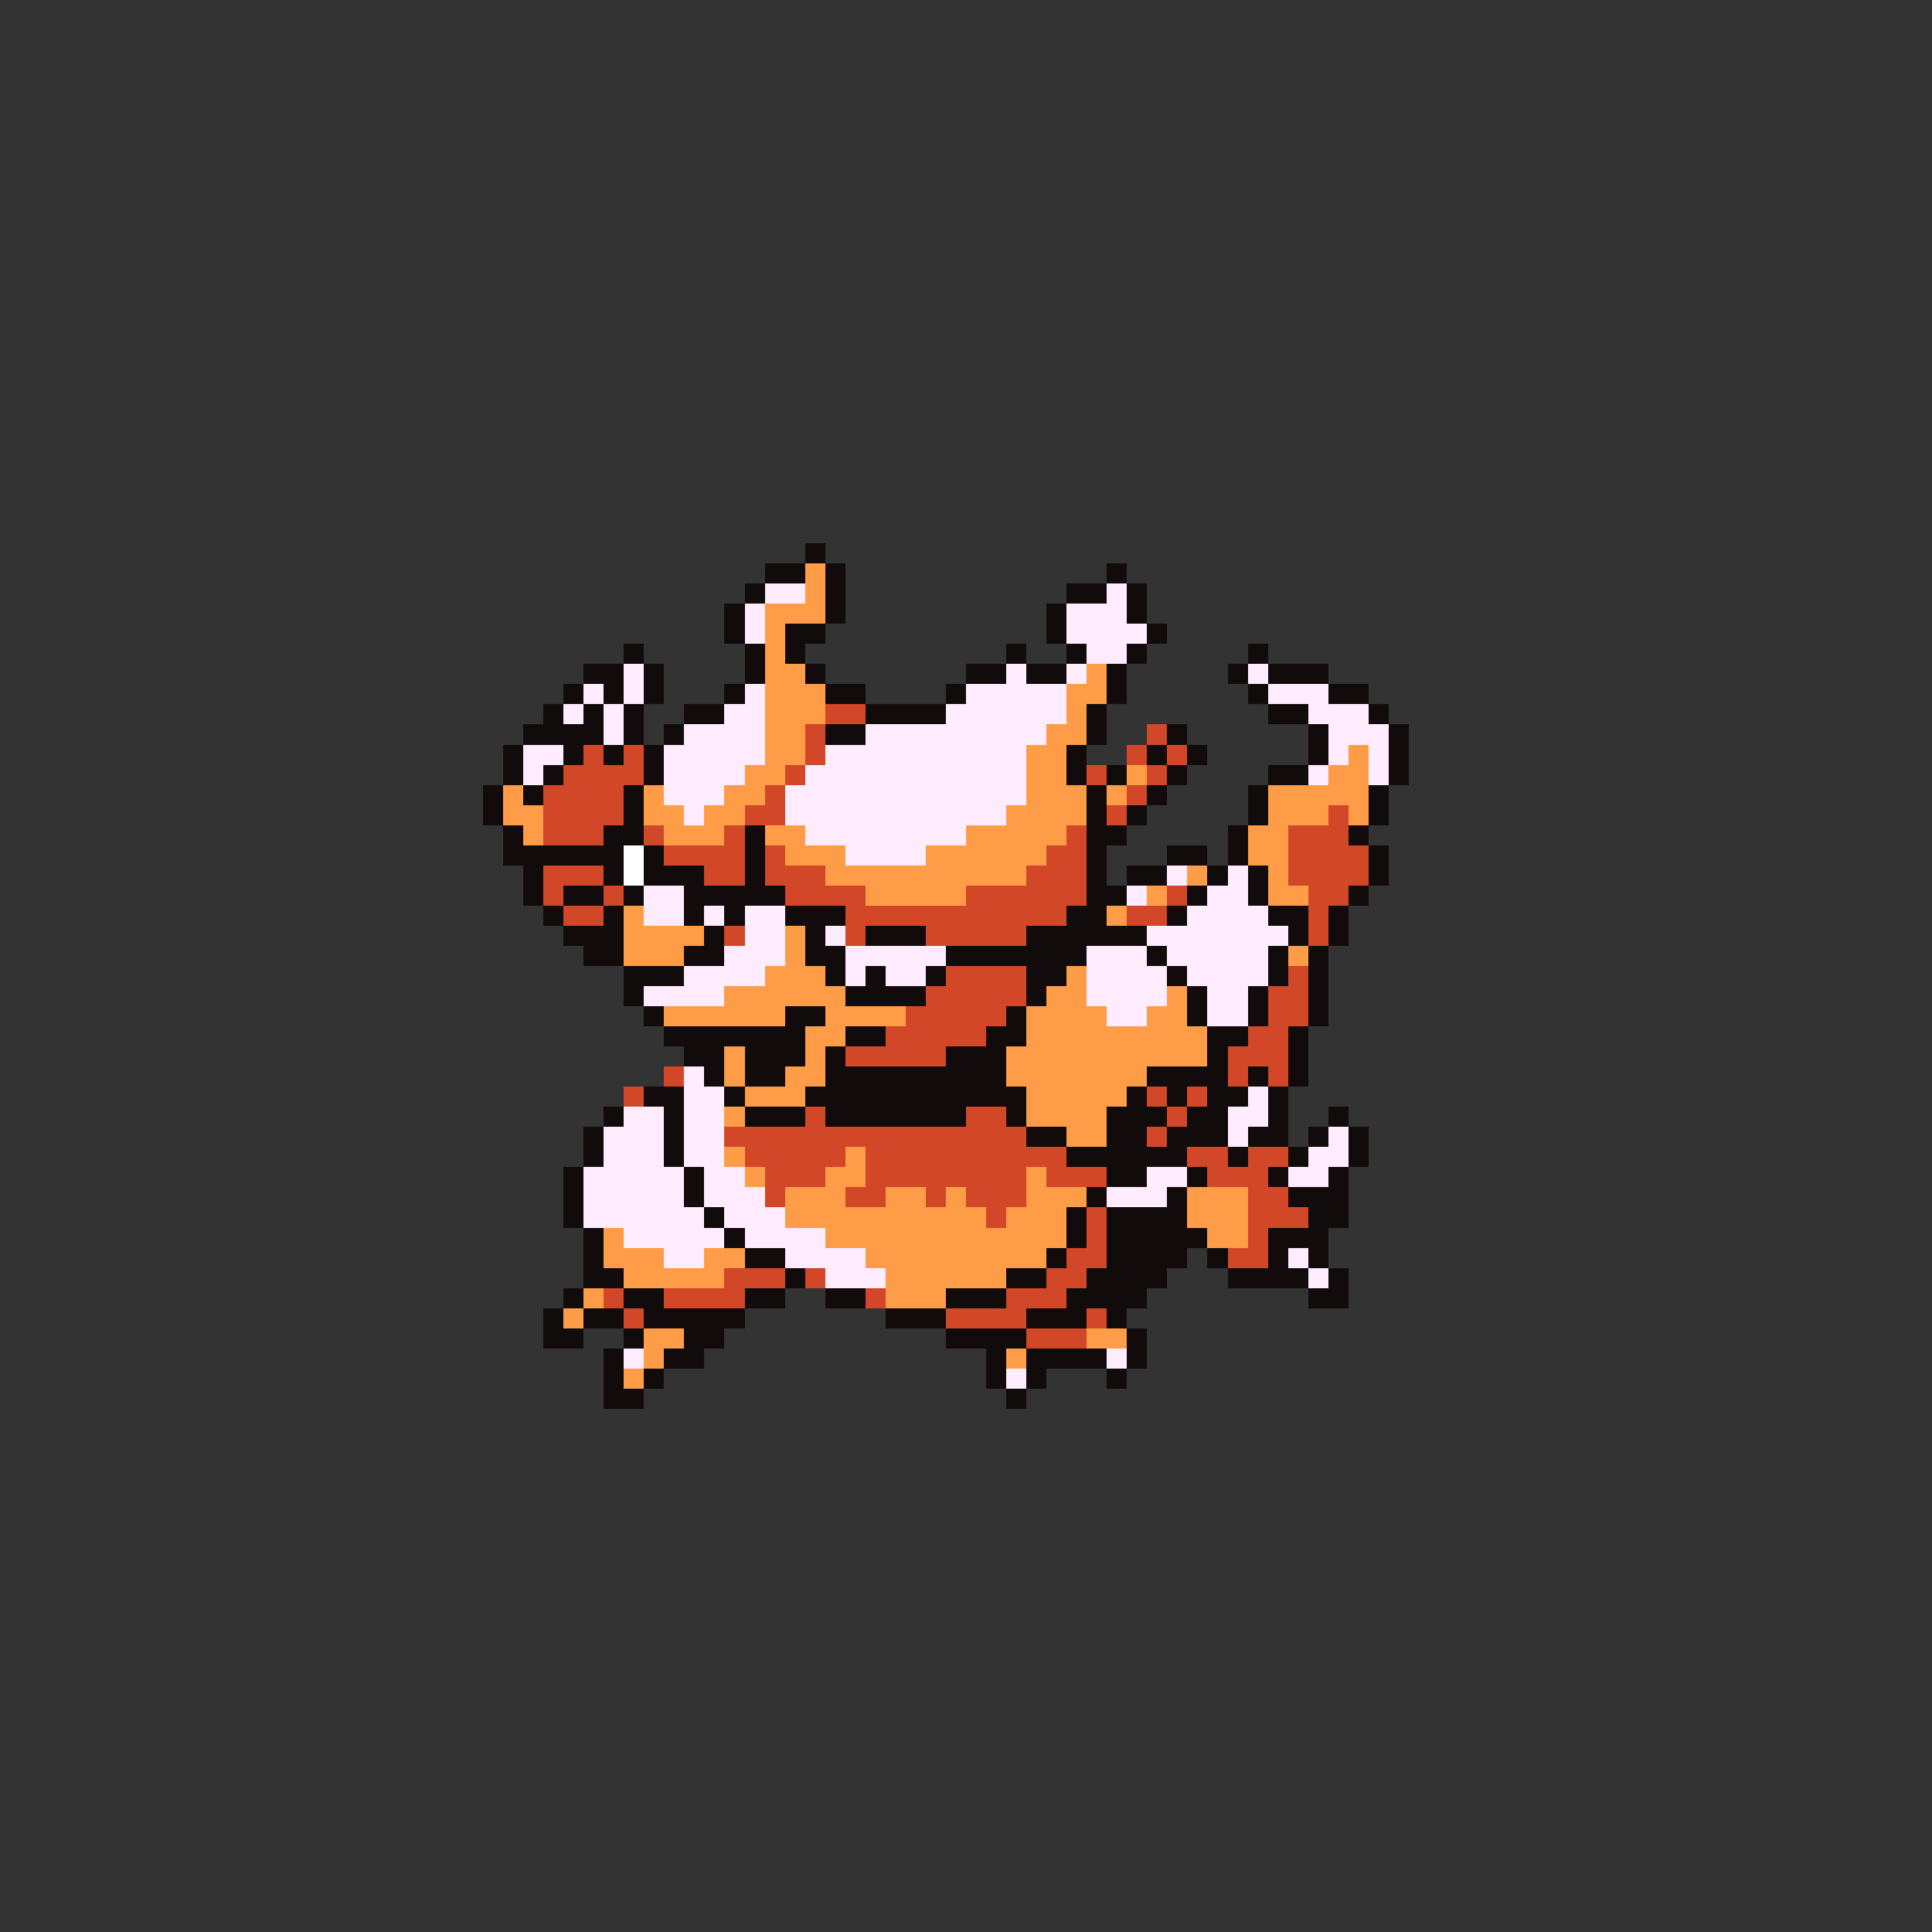 <svg xmlns="http://www.w3.org/2000/svg" viewBox="0 -0.5 96 96" shape-rendering="crispEdges">
<rect x="0" y="-0.5" width="96" height="96" fill="#333333" stroke="none"/>
<path stroke="#120b0b" d="M40 27h1M38 28h2M41 28h1M55 28h1M37 29h1M41 29h1M53 29h2M56 29h1M36 30h1M41 30h1M52 30h1M56 30h1M36 31h1M39 31h2M52 31h1M57 31h1M31 32h1M37 32h1M39 32h1M50 32h1M53 32h1M56 32h1M62 32h1M29 33h2M32 33h1M37 33h1M40 33h1M48 33h2M51 33h2M55 33h1M61 33h1M63 33h3M28 34h1M30 34h1M32 34h1M36 34h1M41 34h2M47 34h1M55 34h1M62 34h1M66 34h2M27 35h1M29 35h1M31 35h1M34 35h2M43 35h4M54 35h1M63 35h2M68 35h1M26 36h4M31 36h1M33 36h1M41 36h2M54 36h1M58 36h1M65 36h1M69 36h1M25 37h1M28 37h1M30 37h1M32 37h1M53 37h1M57 37h1M59 37h1M65 37h1M69 37h1M25 38h1M27 38h1M32 38h1M53 38h1M55 38h1M58 38h1M63 38h2M69 38h1M24 39h1M26 39h1M31 39h1M54 39h1M57 39h1M62 39h1M68 39h1M24 40h1M31 40h1M54 40h1M56 40h1M62 40h1M68 40h1M25 41h1M30 41h2M37 41h1M54 41h2M61 41h1M67 41h1M25 42h6M32 42h1M37 42h1M54 42h1M58 42h2M61 42h1M68 42h1M26 43h1M30 43h1M32 43h3M37 43h1M54 43h1M56 43h2M60 43h1M62 43h1M68 43h1M26 44h1M28 44h2M31 44h1M34 44h5M54 44h2M59 44h1M62 44h1M67 44h1M27 45h1M30 45h1M34 45h1M36 45h1M39 45h3M53 45h2M58 45h1M63 45h2M66 45h1M28 46h3M35 46h1M40 46h1M43 46h3M51 46h6M64 46h1M66 46h1M29 47h2M34 47h2M40 47h2M47 47h7M57 47h1M63 47h1M65 47h1M31 48h3M41 48h1M43 48h1M46 48h1M51 48h2M58 48h1M63 48h1M65 48h1M31 49h1M42 49h4M51 49h1M59 49h1M62 49h1M65 49h1M32 50h1M39 50h2M50 50h1M59 50h1M62 50h1M65 50h1M33 51h7M42 51h2M49 51h2M60 51h2M64 51h1M34 52h2M37 52h3M41 52h1M47 52h3M60 52h1M64 52h1M35 53h1M37 53h2M41 53h9M57 53h4M62 53h1M64 53h1M32 54h2M36 54h1M40 54h11M56 54h1M58 54h1M60 54h2M63 54h1M30 55h1M33 55h1M37 55h3M41 55h7M50 55h1M55 55h3M59 55h2M63 55h1M66 55h1M29 56h1M33 56h1M51 56h2M55 56h2M58 56h3M62 56h2M65 56h1M67 56h1M29 57h1M33 57h1M53 57h6M61 57h1M64 57h1M67 57h1M28 58h1M34 58h1M55 58h2M59 58h1M63 58h1M66 58h1M28 59h1M34 59h1M54 59h1M58 59h1M64 59h3M28 60h1M35 60h1M53 60h1M55 60h4M65 60h2M29 61h1M36 61h1M53 61h1M55 61h5M63 61h3M29 62h1M37 62h2M52 62h1M55 62h4M60 62h1M63 62h1M65 62h1M29 63h2M39 63h1M50 63h2M54 63h4M61 63h4M66 63h1M28 64h1M31 64h2M37 64h2M41 64h2M47 64h3M53 64h4M65 64h2M27 65h1M29 65h2M32 65h5M44 65h3M51 65h3M55 65h1M27 66h2M31 66h1M34 66h2M47 66h4M56 66h1M30 67h1M33 67h2M49 67h1M51 67h4M56 67h1M30 68h1M32 68h1M49 68h1M51 68h1M55 68h1M30 69h2M50 69h1" />
<path stroke="#ff9c47" d="M40 28h1M40 29h1M38 30h3M38 31h1M38 32h1M38 33h2M54 33h1M38 34h3M53 34h2M38 35h3M53 35h1M38 36h2M52 36h2M38 37h2M51 37h2M67 37h1M37 38h2M51 38h2M56 38h1M66 38h2M25 39h1M32 39h1M36 39h2M51 39h3M55 39h1M63 39h5M25 40h2M32 40h2M35 40h2M50 40h4M63 40h3M67 40h1M26 41h1M33 41h3M38 41h2M48 41h5M62 41h2M39 42h3M46 42h6M62 42h2M41 43h10M59 43h1M63 43h1M43 44h5M57 44h1M63 44h2M31 45h1M55 45h1M31 46h4M39 46h1M31 47h3M39 47h1M64 47h1M38 48h3M53 48h1M36 49h6M52 49h2M58 49h1M33 50h6M41 50h4M51 50h4M57 50h2M40 51h2M51 51h9M36 52h1M40 52h1M50 52h10M36 53h1M39 53h2M50 53h7M37 54h3M51 54h5M36 55h1M51 55h4M53 56h2M36 57h1M42 57h1M37 58h1M41 58h2M51 58h1M39 59h3M44 59h2M47 59h1M51 59h3M59 59h3M39 60h10M50 60h3M59 60h3M30 61h1M41 61h12M60 61h2M30 62h3M35 62h2M43 62h9M31 63h5M44 63h6M29 64h1M44 64h3M28 65h1M32 66h2M54 66h2M32 67h1M50 67h1M31 68h1" />
<path stroke="#ffedff" d="M38 29h2M55 29h1M37 30h1M53 30h3M37 31h1M53 31h4M54 32h2M31 33h1M50 33h1M53 33h1M62 33h1M29 34h1M31 34h1M37 34h1M48 34h5M63 34h3M28 35h1M30 35h1M36 35h2M47 35h6M65 35h3M30 36h1M34 36h4M43 36h9M66 36h3M26 37h2M33 37h5M41 37h10M66 37h1M68 37h1M26 38h1M33 38h4M40 38h11M65 38h1M68 38h1M33 39h3M39 39h12M34 40h1M39 40h11M40 41h8M42 42h4M58 43h1M61 43h1M32 44h2M56 44h1M60 44h2M32 45h2M35 45h1M37 45h2M59 45h4M37 46h2M41 46h1M57 46h7M36 47h3M42 47h5M54 47h3M58 47h5M34 48h4M42 48h1M44 48h2M54 48h4M59 48h4M32 49h4M54 49h4M60 49h2M55 50h2M60 50h2M34 53h1M34 54h2M62 54h1M31 55h2M34 55h2M61 55h2M30 56h3M34 56h2M61 56h1M66 56h1M30 57h3M34 57h2M65 57h2M29 58h5M35 58h2M57 58h2M64 58h2M29 59h5M35 59h3M55 59h3M29 60h6M36 60h3M31 61h5M37 61h4M33 62h2M39 62h4M64 62h1M41 63h3M65 63h1M31 67h1M55 67h1M50 68h1" />
<path stroke="#d14728" d="M41 35h2M40 36h1M57 36h1M29 37h1M31 37h1M40 37h1M56 37h1M58 37h1M28 38h4M39 38h1M54 38h1M57 38h1M27 39h4M38 39h1M56 39h1M27 40h4M37 40h2M55 40h1M66 40h1M27 41h3M32 41h1M36 41h1M53 41h1M64 41h3M33 42h4M38 42h1M52 42h2M64 42h4M27 43h3M35 43h2M38 43h3M51 43h3M64 43h4M27 44h1M30 44h1M39 44h4M48 44h6M58 44h1M65 44h2M28 45h2M42 45h11M56 45h2M65 45h1M36 46h1M42 46h1M46 46h5M65 46h1M47 48h4M64 48h1M46 49h5M63 49h2M45 50h5M63 50h2M44 51h5M62 51h2M42 52h5M61 52h3M33 53h1M61 53h1M63 53h1M31 54h1M57 54h1M59 54h1M40 55h1M48 55h2M58 55h1M36 56h15M57 56h1M37 57h5M43 57h10M59 57h2M62 57h2M38 58h3M43 58h8M52 58h3M60 58h3M38 59h1M42 59h2M46 59h1M48 59h3M62 59h2M49 60h1M54 60h1M62 60h3M54 61h1M62 61h1M53 62h2M61 62h2M36 63h3M40 63h1M52 63h2M30 64h1M33 64h4M43 64h1M50 64h3M31 65h1M47 65h4M54 65h1M51 66h3" />
<path stroke="#ffffff" d="M31 42h1M31 43h1" />
</svg>
